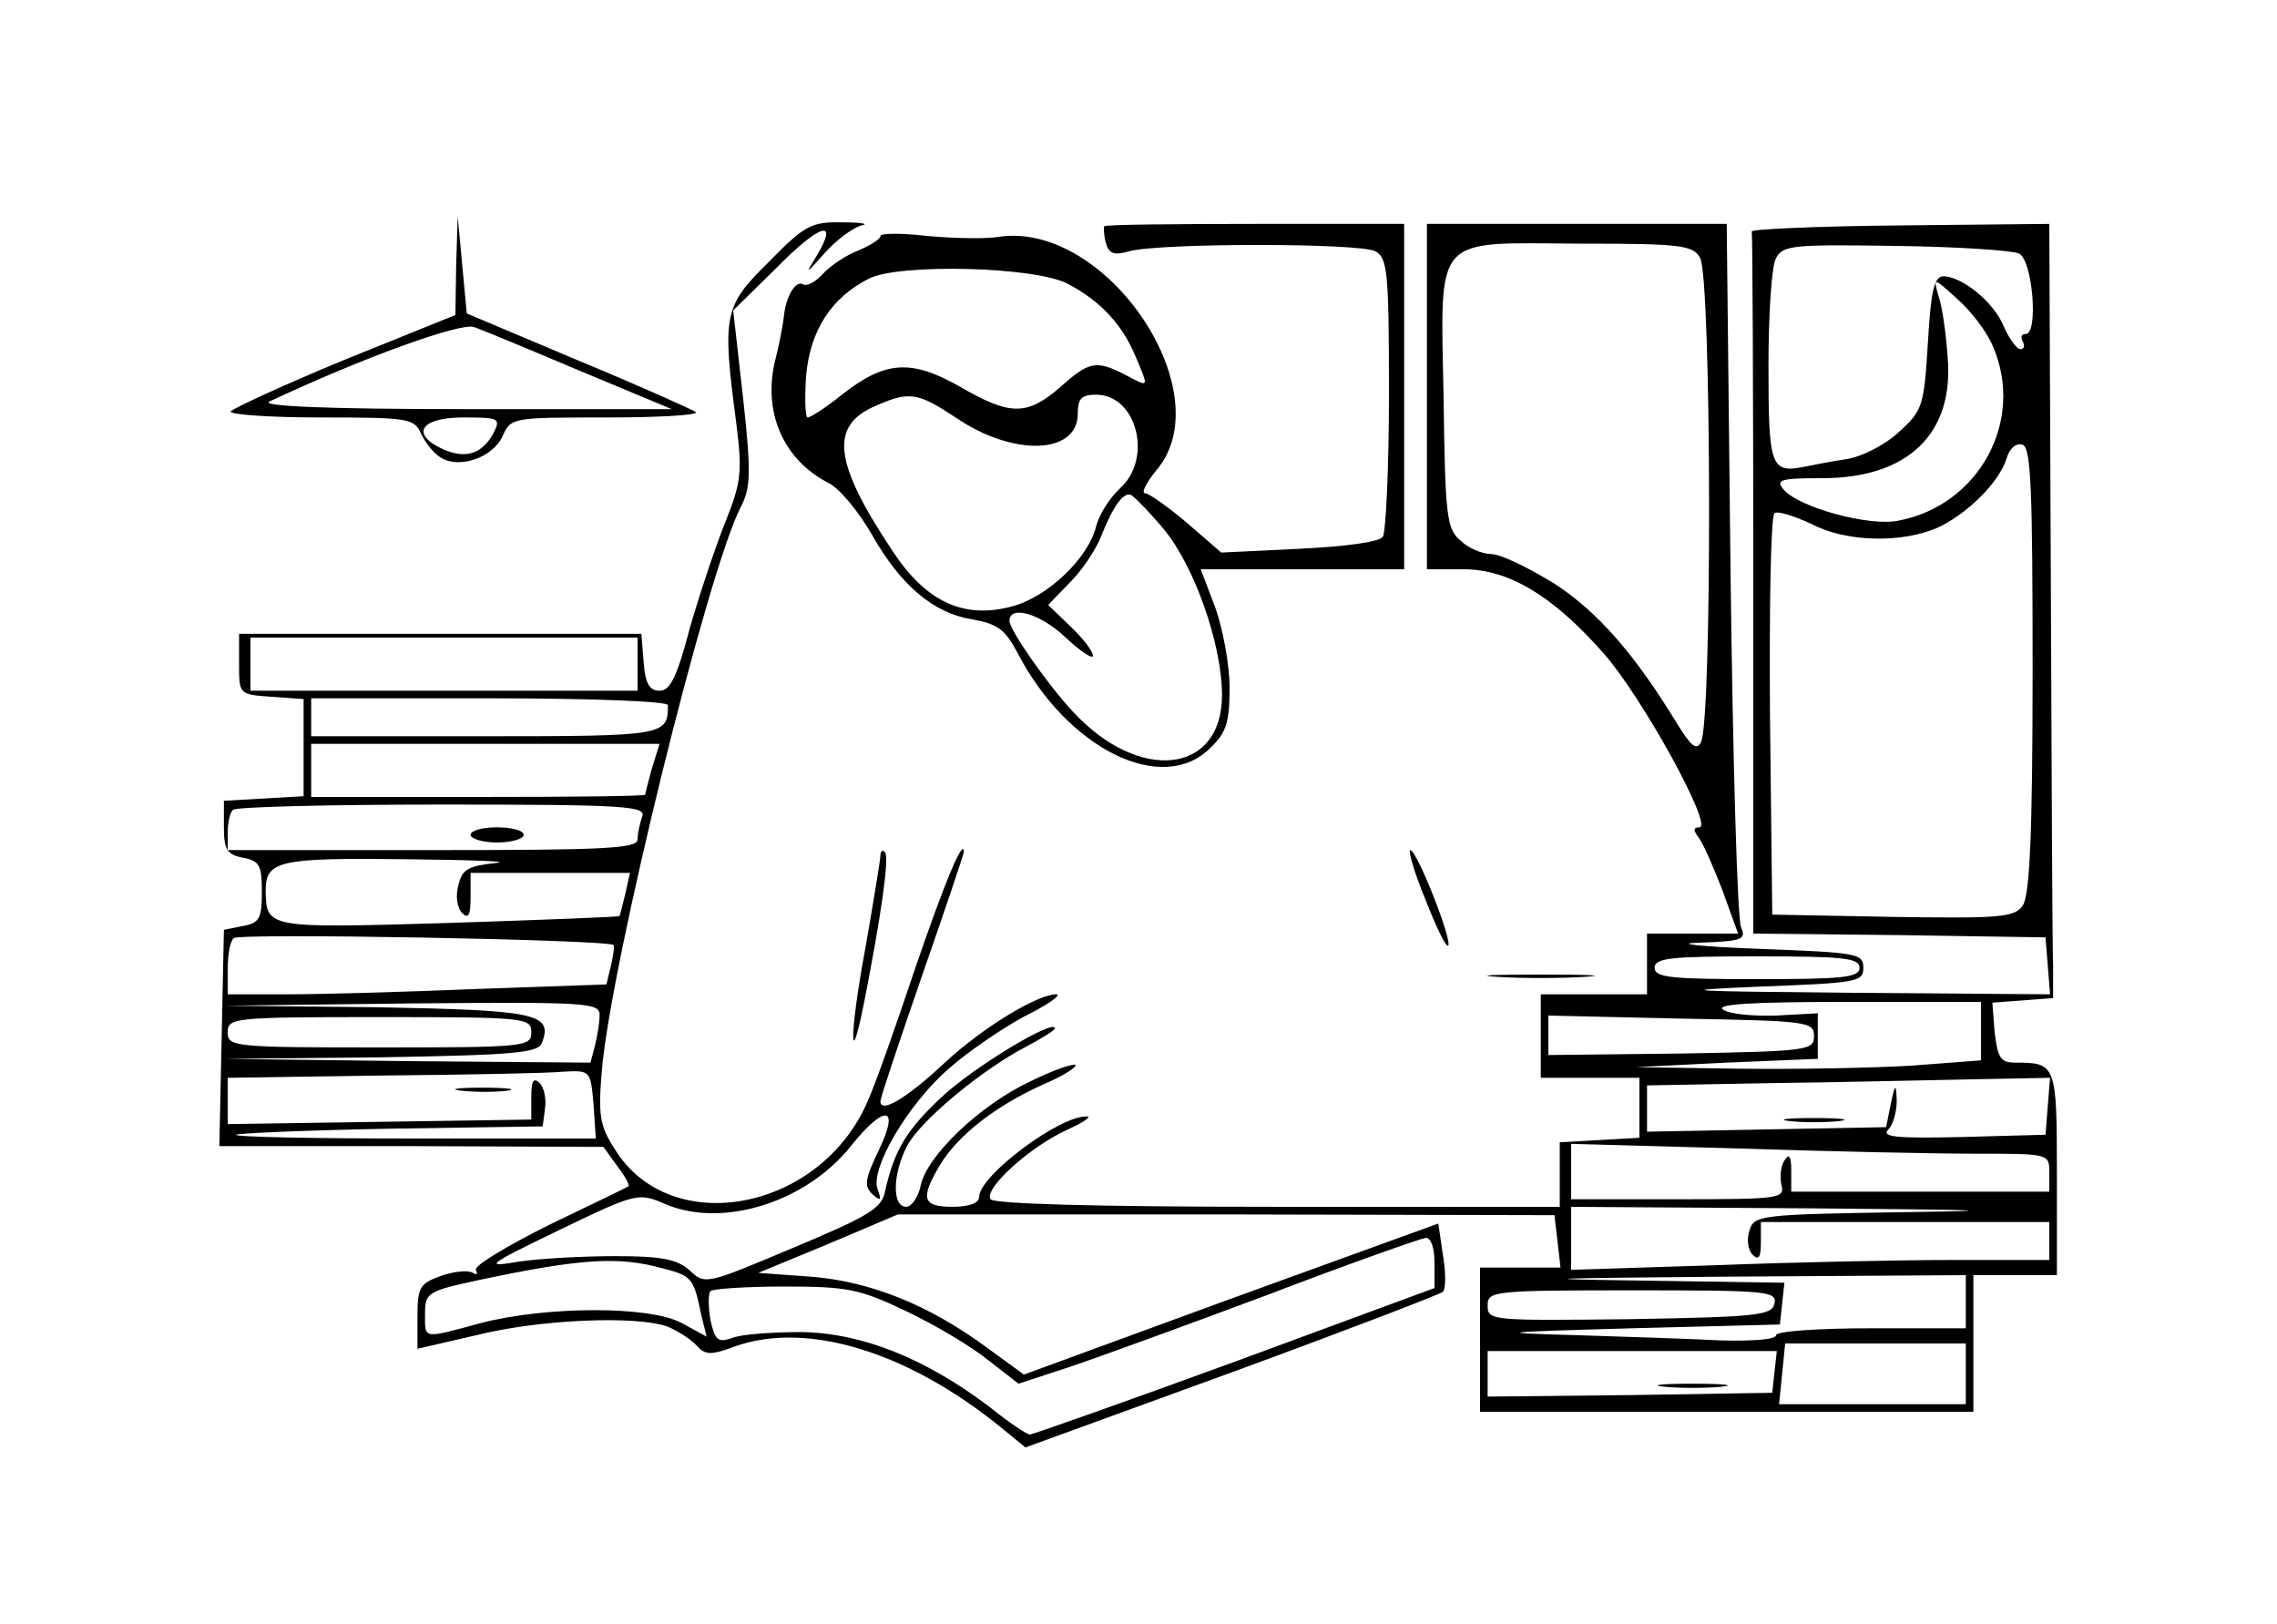 <?xml version="1.0" standalone="no"?>
<!DOCTYPE svg PUBLIC "-//W3C//DTD SVG 20010904//EN"
 "http://www.w3.org/TR/2001/REC-SVG-20010904/DTD/svg10.dtd">
<svg version="1.0" xmlns="http://www.w3.org/2000/svg"
 width="300pt" height="214pt" viewBox="0 0 300 214"
 preserveAspectRatio="xMidYMid meet">
<g transform="translate(0,214) scale(0.1,-0.1)"
fill="#000000" stroke="none">
<path d="M601 1790 l-1 -65 -146 -59 c-80 -33 -147 -64 -150 -68 -3 -4 50 -8
118 -8 117 0 124 -1 133 -22 6 -12 17 -26 26 -31 24 -15 68 0 81 28 11 25 13
25 136 25 69 0 122 3 119 7 -4 3 -73 34 -155 68 l-147 62 -6 64 -6 64 -2 -65z
m164 -139 l120 -50 -275 0 c-181 0 -268 4 -255 10 121 57 253 105 270 98 11
-4 74 -30 140 -58z m-115 -82 c-15 -27 -36 -34 -66 -21 -44 20 -30 42 26 42
48 0 50 -1 40 -21z"/>
<path d="M1013 1795 c-59 -58 -62 -69 -43 -212 8 -64 7 -77 -14 -130 -13 -32
-34 -95 -47 -140 -17 -65 -26 -83 -40 -83 -13 0 -19 9 -21 38 l-3 37 -265 0
-265 0 0 -40 c0 -40 0 -40 43 -43 l42 -3 0 -64 0 -64 -52 -3 -53 -3 0 -35 c0
-29 4 -36 25 -40 22 -4 25 -10 25 -45 0 -35 -3 -41 -25 -45 l-25 -5 -3 -143
-3 -142 253 0 253 -1 18 -25 c11 -14 17 -26 15 -27 -1 -1 -49 -24 -105 -51
-56 -28 -99 -54 -96 -59 3 -6 1 -7 -4 -4 -6 4 -25 2 -42 -4 -28 -10 -31 -15
-31 -54 l0 -42 78 18 c84 21 212 26 252 11 14 -6 31 -17 38 -25 11 -12 18 -13
50 -1 95 34 228 -7 350 -106 l33 -27 272 99 c150 55 275 103 278 106 4 4 4 26
0 49 l-6 41 -273 -99 -273 -100 -48 35 c-77 57 -155 88 -233 94 l-69 5 92 38
92 39 433 0 432 -1 4 -34 4 -35 -53 0 -53 0 0 -95 0 -95 325 0 325 0 0 90 0
90 55 0 55 0 0 134 c0 144 -1 146 -55 146 -19 0 -23 6 -27 40 l-3 39 40 3 40
3 0 43 c-1 23 -2 252 -3 510 l-2 467 -197 -2 c-109 -1 -197 -5 -195 -8 1 -3 2
-212 2 -465 l0 -460 193 -2 192 -3 3 -37 3 -38 -263 2 c-217 2 -239 3 -123 8
132 5 140 6 140 25 0 19 -8 20 -140 25 -77 3 -111 7 -76 8 56 2 62 4 55 20 -5
9 -11 222 -14 472 l-5 455 -198 0 -197 0 0 -227 0 -228 48 0 c60 0 118 -35
185 -111 51 -58 145 -229 126 -229 -8 0 -8 -4 -2 -12 6 -7 20 -39 32 -70 l21
-58 -60 0 -60 0 0 -40 0 -40 -70 0 -70 0 0 -55 0 -55 65 0 65 0 0 -39 0 -40
-52 -3 -53 -3 0 -43 0 -42 -372 0 c-244 0 -374 4 -378 10 -9 14 52 69 100 91
22 10 34 18 27 18 -35 2 -142 -78 -142 -106 0 -8 -13 -13 -35 -13 -40 0 -43
11 -16 56 24 39 73 77 135 105 26 11 45 23 43 26 -3 2 -30 -7 -60 -22 -66 -31
-136 -98 -144 -137 -3 -15 -12 -28 -19 -28 -19 0 -18 43 1 80 17 33 99 101
157 131 21 11 38 22 38 24 0 14 -109 -52 -150 -91 -46 -43 -62 -70 -74 -124
-4 -22 -23 -33 -121 -74 -114 -48 -116 -49 -136 -30 -17 15 -37 19 -98 19 -42
0 -98 -3 -126 -7 -48 -8 -46 -6 53 42 102 49 103 49 140 33 75 -31 184 3 243
77 45 56 65 53 37 -5 -18 -38 -20 -47 -9 -58 11 -10 13 -9 7 7 -9 27 40 111
94 158 25 22 70 53 100 69 30 15 49 28 42 29 -25 0 -96 -43 -146 -89 -50 -47
-86 -69 -86 -52 0 5 25 79 55 166 30 86 55 160 55 163 -1 18 -25 -39 -66 -159
-24 -72 -51 -148 -60 -168 -61 -146 -260 -185 -334 -65 -20 31 -22 45 -17 104
12 141 139 657 183 742 13 25 14 44 3 144 l-13 115 57 56 c57 58 83 66 53 16
-16 -26 -15 -25 11 4 15 17 37 33 48 36 11 2 0 4 -25 4 -41 1 -50 -4 -97 -52z
m1227 5 c15 -28 16 -611 1 -638 -6 -11 -13 -5 -31 24 -56 92 -105 148 -162
185 -34 21 -71 39 -83 39 -12 0 -31 8 -41 18 -18 15 -20 33 -22 186 -4 220
-16 206 180 205 133 0 149 -2 158 -19z m420 6 c18 -8 26 -106 9 -106 -6 0 -7
-4 -4 -10 3 -5 2 -10 -3 -10 -5 0 -15 14 -22 30 -13 32 -55 66 -80 66 -12 -1
-16 -20 -20 -88 -5 -83 -7 -89 -38 -117 -18 -17 -49 -33 -70 -36 -20 -3 -45
-8 -55 -10 -44 -9 -47 1 -47 132 0 68 4 133 10 143 9 17 23 18 157 16 82 -1
155 -6 163 -10z m-34 -123 c42 -98 -19 -209 -125 -229 -39 -8 -132 18 -151 41
-11 13 -4 15 51 15 113 0 174 59 165 160 -2 30 -7 66 -12 80 -7 25 -7 25 26
-5 18 -16 39 -44 46 -62z m52 -427 c0 -219 -4 -296 -13 -309 -11 -16 -31 -17
-171 -15 l-159 3 -3 262 c-1 144 1 264 6 267 5 3 26 -4 48 -14 45 -24 117 -26
165 -6 39 17 84 61 93 93 4 13 13 20 21 17 11 -4 13 -61 13 -298z m-1838 9 l0
-35 -255 0 -255 0 0 35 0 35 255 0 255 0 0 -35z m40 -54 c0 -40 -3 -41 -241
-41 l-229 0 0 25 0 25 235 0 c136 0 235 -4 235 -9z m-21 -83 c-5 -18 -9 -34
-9 -35 0 -2 -99 -3 -220 -3 l-220 0 0 35 0 35 229 0 230 0 -10 -32z m-13 -64
c-3 -9 -6 -22 -6 -30 0 -12 -44 -14 -270 -14 l-270 0 0 23 c0 13 3 27 7 30 3
4 128 7 276 7 241 0 269 -2 263 -16z m-193 -61 c-36 -4 -44 -8 -49 -29 -4 -14
-2 -30 5 -37 8 -8 11 -3 11 21 l0 32 105 0 105 0 -6 -27 c-4 -16 -7 -29 -8
-30 -1 -1 -102 -5 -225 -9 -239 -7 -240 -7 -241 42 0 40 16 44 185 42 88 -1
141 -3 118 -5z m155 -108 c2 -1 0 -14 -3 -27 l-6 -25 -172 -6 c-95 -4 -207 -7
-249 -7 l-78 0 0 33 c0 19 3 37 8 41 6 7 492 -2 500 -9z m1642 -30 c0 -13 -22
-15 -135 -15 -113 0 -135 2 -135 15 0 13 22 15 135 15 113 0 135 -2 135 -15z
m-1660 -62 c0 -10 -3 -28 -6 -40 l-6 -23 -242 2 -241 3 207 2 c178 3 207 6
212 19 15 39 -8 43 -218 47 l-201 2 248 3 c229 2 247 1 247 -15z m1820 -22 l0
-38 -92 -7 c-50 -3 -152 -5 -227 -4 l-136 2 120 6 120 5 0 30 0 30 -55 -3
c-30 -1 -62 2 -70 8 -10 7 39 10 163 10 l177 0 0 -39z m-1910 -1 c0 -19 -7
-20 -200 -20 -193 0 -200 1 -200 20 0 19 7 20 200 20 193 0 200 -1 200 -20z
m1690 -5 c0 -19 -8 -20 -175 -23 l-175 -2 0 26 0 26 175 -4 c167 -3 175 -4
175 -23z m-1608 -90 l3 -45 -239 0 c-132 0 -237 2 -235 5 3 2 95 6 205 8 l199
3 3 23 c2 13 -1 28 -7 34 -8 8 -11 3 -11 -18 l0 -30 -200 -3 -200 -3 0 30 0
31 203 3 c111 1 218 3 238 5 37 2 37 2 41 -43z m1916 -2 l-3 -38 -110 -3 c-87
-2 -107 0 -97 10 6 6 11 23 11 38 -1 23 -2 23 -8 -5 l-6 -30 -158 -3 -157 -3
0 30 0 31 163 3 c89 1 208 4 265 5 l103 2 -3 -37z m-95 -63 c97 0 97 0 97 -25
l0 -25 -170 0 -170 0 0 28 c0 19 -3 23 -9 13 -5 -7 -6 -22 -4 -32 5 -18 -2
-19 -136 -19 l-141 0 0 37 0 36 218 -6 c119 -4 261 -7 315 -7z m-95 -77 c-189
-3 -197 -4 -203 -24 -4 -12 -2 -26 4 -32 8 -8 11 -4 11 16 l0 27 190 0 190 0
0 -25 0 -25 -127 0 c-71 0 -212 -3 -315 -7 l-188 -6 0 41 0 42 318 -2 c230 -2
263 -3 120 -5z m-618 -67 l0 -33 -263 -97 c-145 -53 -267 -96 -270 -96 -4 0
-28 16 -54 37 -85 64 -168 97 -248 98 -38 0 -80 -3 -91 -8 -18 -6 -22 -3 -28
24 -3 18 -3 35 0 38 3 3 47 6 97 6 83 0 99 -3 160 -32 38 -18 87 -47 109 -65
l40 -31 67 22 c36 12 154 55 261 95 107 41 201 74 208 75 7 1 12 -12 12 -33z
m-1017 -7 c39 -10 41 -13 51 -62 l7 -28 -33 18 c-43 23 -179 22 -264 0 -78
-21 -74 -22 -74 12 0 28 3 30 73 45 133 28 182 31 240 15z m1717 -44 l0 -35
-125 0 c-71 0 -125 -4 -125 -9 0 -6 -32 -8 -72 -7 -40 2 -127 5 -193 7 -109 3
-103 4 75 9 l195 5 3 27 3 28 -198 3 c-145 2 -113 3 120 5 l317 2 0 -35z
m-252 -2 c-3 -16 -21 -18 -191 -21 -182 -2 -187 -2 -187 18 0 19 6 20 191 20
176 0 190 -1 187 -17z m252 -93 l0 -40 -123 0 -123 0 4 40 4 40 119 0 119 0 0
-40z m-252 3 l-3 -28 -187 -3 -188 -2 0 30 0 30 191 0 190 0 -3 -27z"/>
<path d="M620 1040 c0 -5 16 -10 35 -10 19 0 35 5 35 10 0 6 -16 10 -35 10
-19 0 -35 -4 -35 -10z"/>
<path d="M608 703 c18 -2 45 -2 60 0 15 2 0 4 -33 4 -33 0 -45 -2 -27 -4z"/>
<path d="M2358 663 c17 -2 47 -2 65 0 17 2 3 4 -33 4 -36 0 -50 -2 -32 -4z"/>
<path d="M2193 313 c20 -2 54 -2 75 0 20 2 3 4 -38 4 -41 0 -58 -2 -37 -4z"/>
<path d="M1455 1842 c-1 -2 -1 -11 2 -22 4 -14 10 -17 31 -11 40 11 303 11
324 0 16 -9 18 -26 18 -187 0 -97 -4 -182 -8 -189 -4 -7 -48 -13 -110 -16
l-103 -5 -45 39 c-25 21 -50 39 -55 39 -6 0 1 14 15 31 86 102 -66 328 -208
307 -17 -3 -59 -2 -93 1 -35 4 -63 4 -63 0 0 -4 -13 -12 -29 -19 -16 -6 -37
-20 -47 -31 -9 -10 -20 -16 -25 -14 -10 7 -23 -14 -26 -40 -1 -11 -6 -37 -11
-57 -18 -69 9 -133 69 -164 15 -7 40 -38 57 -67 38 -68 82 -105 133 -113 33
-6 43 -13 59 -43 66 -128 192 -190 255 -126 21 20 25 34 25 79 0 31 -9 78 -19
106 l-19 50 134 0 134 0 0 228 0 227 -196 0 c-108 0 -197 -1 -199 -3z m-48
-76 c42 -22 71 -53 88 -93 19 -45 20 -44 -12 -27 -39 20 -48 18 -86 -16 -44
-38 -66 -38 -133 1 -64 36 -98 34 -156 -12 -20 -16 -40 -29 -44 -29 -3 0 -4
24 -2 54 5 60 33 104 83 129 39 20 219 16 262 -7z m-148 -176 c76 -52 161 -49
161 5 0 20 5 25 24 25 54 0 75 -84 32 -123 -14 -13 -28 -35 -32 -51 -10 -41
-64 -93 -111 -105 -63 -17 -113 6 -157 73 -78 117 -83 165 -23 191 45 20 56
18 106 -15z m275 -148 c40 -49 76 -151 76 -218 0 -104 -109 -116 -196 -22 -33
35 -84 108 -84 120 0 21 40 10 73 -21 20 -19 37 -30 37 -25 0 6 -13 23 -30 39
l-29 28 29 30 c16 16 34 43 41 61 15 38 29 58 39 54 4 -2 24 -22 44 -46z"/>
<path d="M1160 1013 c0 -5 -9 -60 -20 -123 -21 -112 -21 -170 -1 -68 22 112
33 189 27 195 -3 4 -6 2 -6 -4z"/>
<path d="M1878 955 c14 -36 27 -63 30 -61 6 6 -41 126 -50 126 -3 0 5 -29 20
-65z"/>
<path d="M1973 853 c31 -2 83 -2 115 0 31 2 5 3 -58 3 -63 0 -89 -1 -57 -3z"/>
</g>
</svg>
